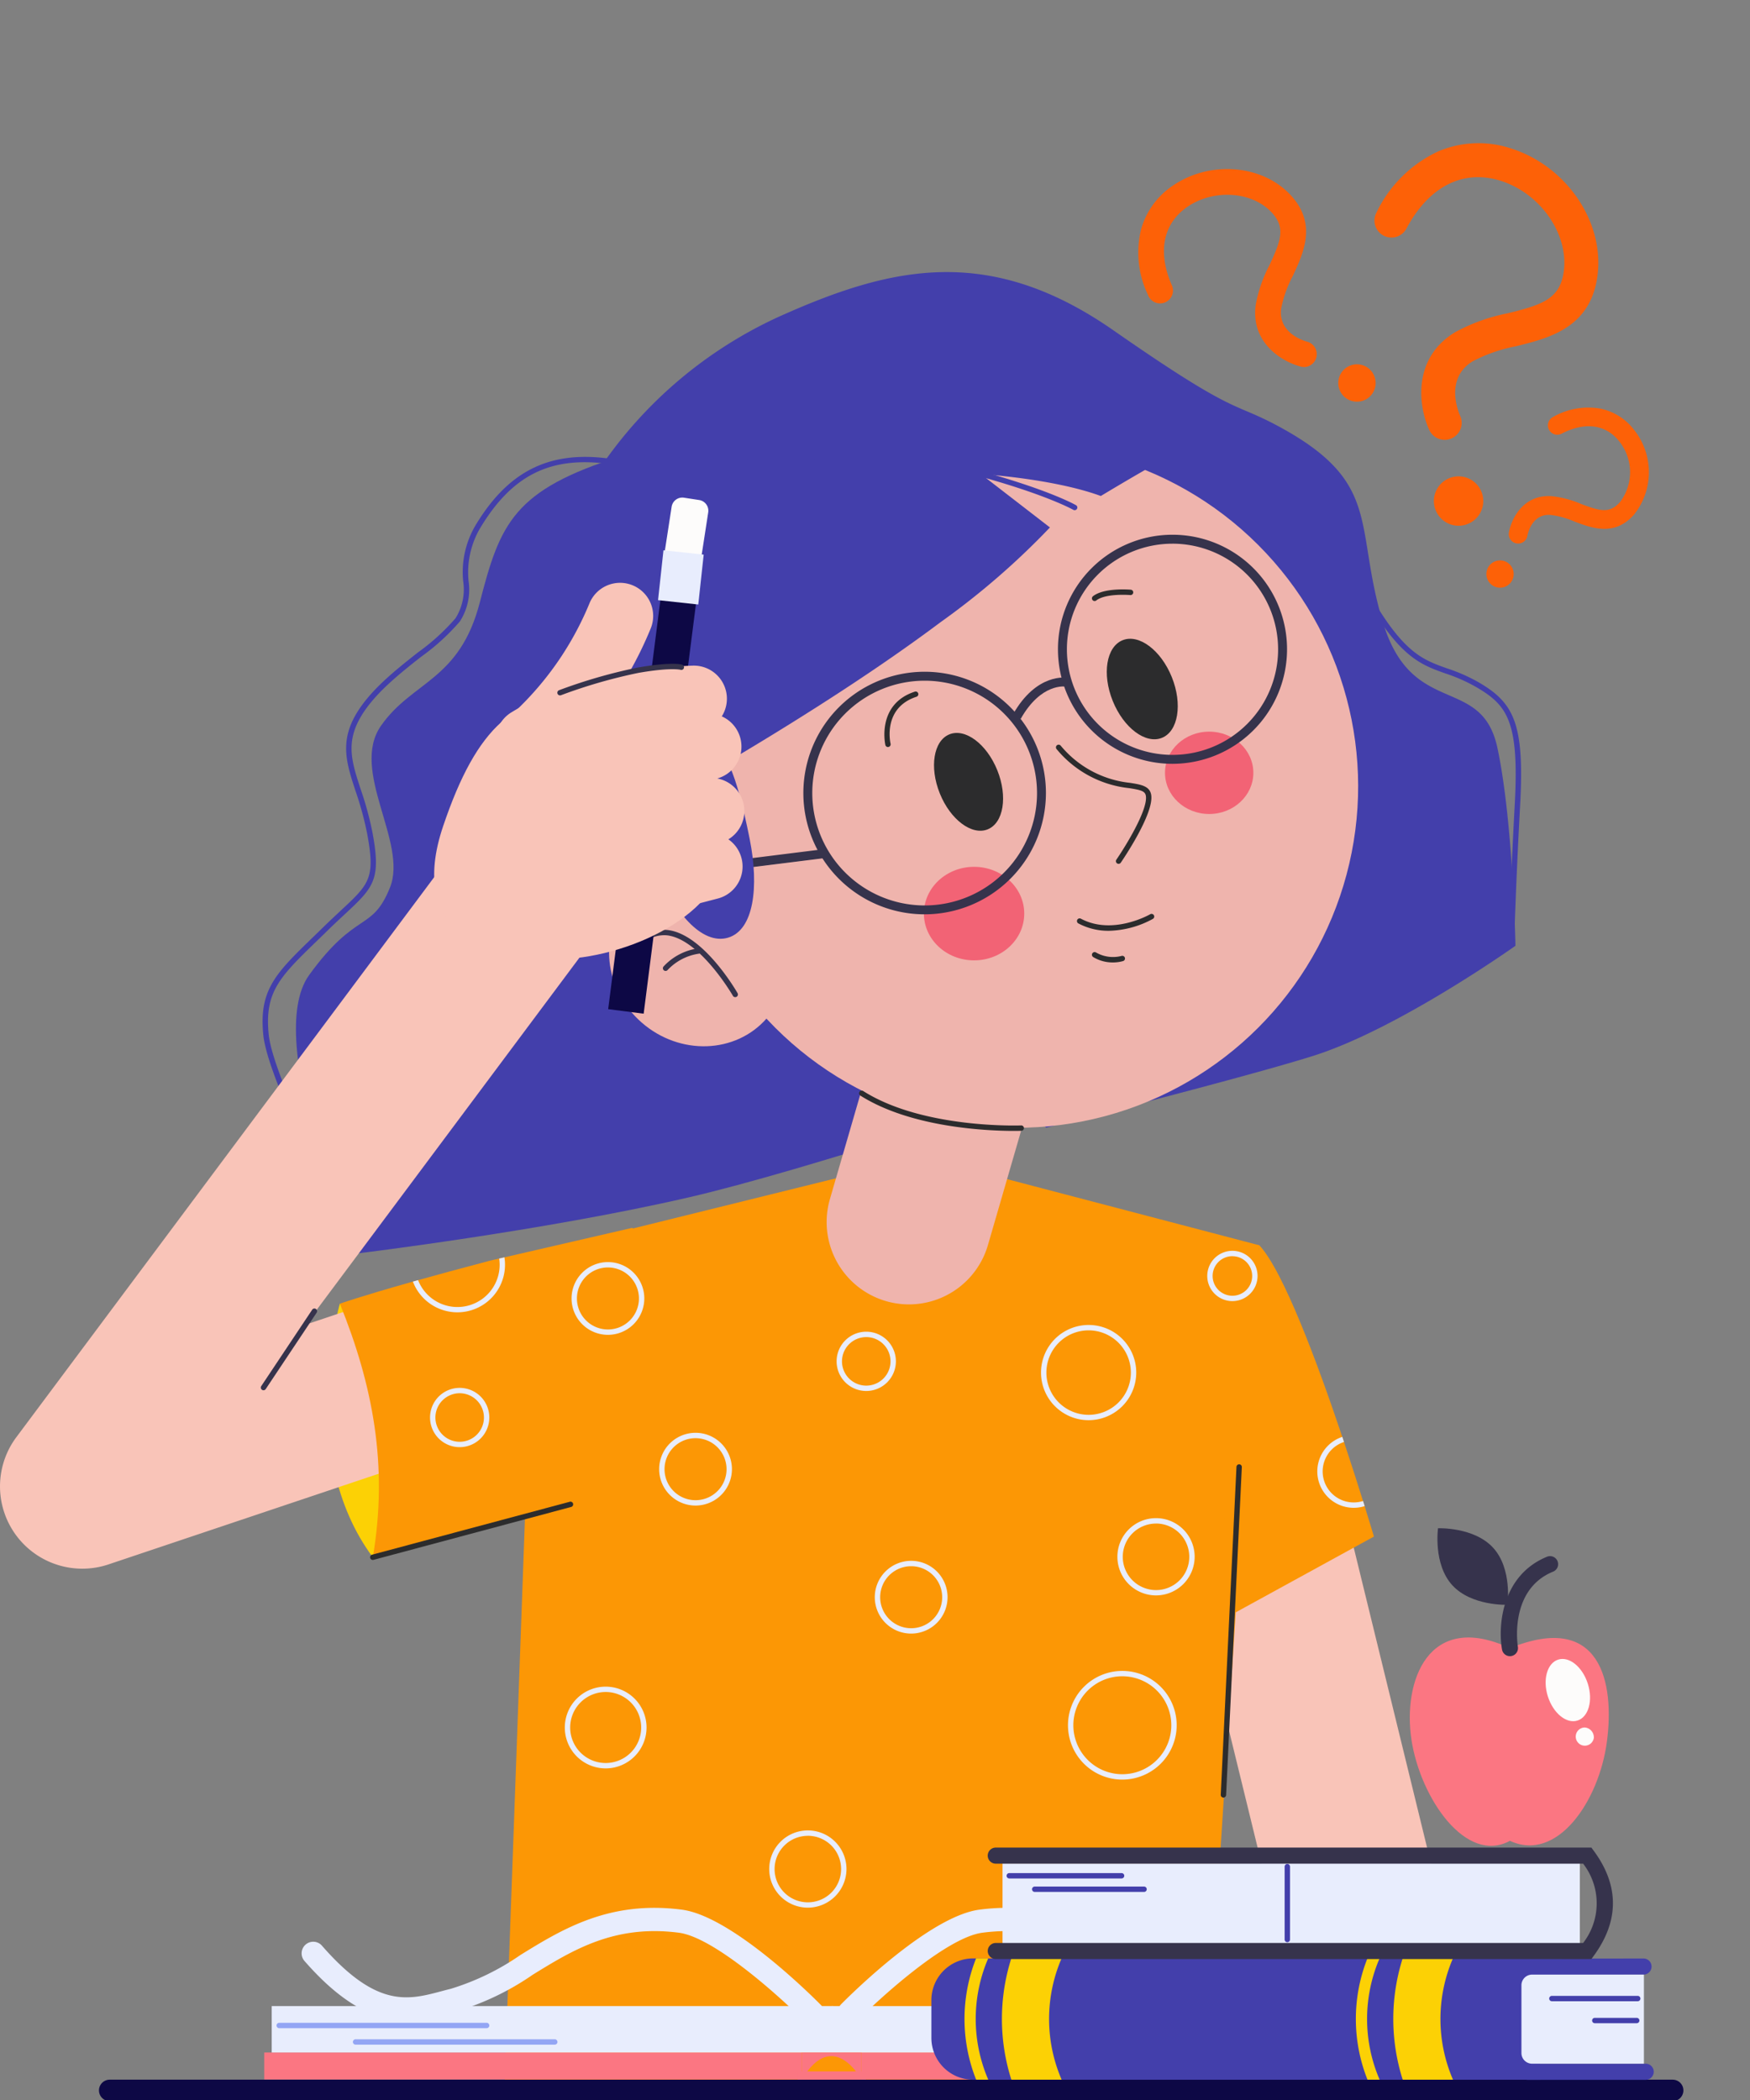 <svg xmlns="http://www.w3.org/2000/svg" xmlns:xlink="http://www.w3.org/1999/xlink" width="190" height="228" viewBox="0 0 190 228">
  <rect x="0" y="0" width="190" height="228" fill="#808080" stroke="none"/>
  <defs>
    <clipPath id="clip-path">
      <rect id="Rectángulo_422945" data-name="Rectángulo 422945" width="190" height="228" transform="translate(180 2021)" fill="#fff" stroke="#707070" stroke-width="1"/>
    </clipPath>
  </defs>
  <g id="Enmascarar_grupo_1225071" data-name="Enmascarar grupo 1225071" transform="translate(-180 -2021)" clip-path="url(#clip-path)">
    <g id="Grupo_1230458" data-name="Grupo 1230458" transform="translate(-2223.744 1767.983)">
      <g id="Grupo_1230394" data-name="Grupo 1230394" transform="translate(2527.311 390.503)">
        <path id="Trazado_1192775" data-name="Trazado 1192775" d="M3001.6,1055.829H2983.2l-19.162-78.416a8.933,8.933,0,1,1,17.356-4.241Z" transform="translate(-2963.783 -966.356)" fill="#f9c4b8"/>
      </g>
      <path id="Trazado_1192776" data-name="Trazado 1192776" d="M2569.735,1012.28c-8.374-11.273-3.577-27.532-3.577-27.532l11.056,10.65Z" transform="translate(-125.513 -590.187)" fill="#fcd105"/>
      <path id="Trazado_1192777" data-name="Trazado 1192777" d="M2728.132,1013.178l-76.092-.163,3.252-90.075,42.111-10.406,36.582,9.593Z" transform="translate(-193.512 -533.906)" fill="#fc9705"/>
      <path id="Trazado_1192778" data-name="Trazado 1192778" d="M2698.47,498.56a47.151,47.151,0,0,1,19.511-16.584c11.95-5.366,22.681-8.048,36.339,1.463s12.777,7.623,18.047,10.487c11.219,6.1,8.048,10.731,11.219,21.218s10.731,5.609,12.438,13.658,1.951,21.462,1.951,21.462-12.682,9.024-21.95,11.95c-7.5,2.368-29.022,7.8-29.022,7.8Z" transform="translate(-229.697 -194.562)" fill="#433fab"/>
      <path id="Trazado_1192779" data-name="Trazado 1192779" d="M2584.711,567.663c-11.706,3.658-13.17,7.317-15.365,15.853s-7.317,8.536-10.731,13.414,2.927,12.682.975,17.56-3.658,2.439-8.78,9.512,5.121,30.242,5.121,30.242,20.242-2.439,36.095-6.1c12.675-2.925,38.046-11.463,38.046-11.463l-21.706-68.532Z" transform="translate(-113.5 -265.127)" fill="#433fab"/>
      <g id="Grupo_1230395" data-name="Grupo 1230395" transform="translate(2493.491 361.644)">
        <path id="Trazado_1192780" data-name="Trazado 1192780" d="M2819.442,868.55a8.94,8.94,0,0,1-8.583-11.427l4.39-15.121a8.933,8.933,0,0,1,17.158,4.981l-4.39,15.121A8.935,8.935,0,0,1,2819.442,868.55Z" transform="translate(-2810.502 -835.557)" fill="#efb4ad"/>
      </g>
      <g id="Grupo_1230396" data-name="Grupo 1230396" transform="translate(2414.491 478.81)">
        <path id="Trazado_1192781" data-name="Trazado 1192781" d="M2623.31,1368.918H2453.618a1.165,1.165,0,1,1,0-2.33H2623.31a1.165,1.165,0,0,1,0,2.33Z" transform="translate(-2452.453 -1366.588)" fill="#0d0845"/>
      </g>
      <circle id="Elipse_14834" data-name="Elipse 14834" cx="37.071" cy="37.071" r="37.071" transform="translate(2461.703 338.391) rotate(-45)" fill="#efb4ad"/>
      <ellipse id="Elipse_14835" data-name="Elipse 14835" cx="9.268" cy="9.918" rx="9.268" ry="9.918" transform="translate(2465.947 357.536) rotate(-48.953)" fill="#efb4ad"/>
      <ellipse id="Elipse_14836" data-name="Elipse 14836" cx="3.458" cy="5.713" rx="3.458" ry="5.713" transform="translate(2522.42 323.819) rotate(-21.945)" fill="#2c2c2d"/>
      <ellipse id="Elipse_14837" data-name="Elipse 14837" cx="3.365" cy="5.56" rx="3.365" ry="5.56" transform="translate(2503.702 334.003) rotate(-21.945)" fill="#2c2c2d"/>
      <g id="Grupo_1230397" data-name="Grupo 1230397" transform="translate(2518.395 333.868)">
        <path id="Trazado_1192782" data-name="Trazado 1192782" d="M2930.168,722.608a.292.292,0,0,1-.24-.456c.977-1.42,3.456-5.436,3.2-6.941-.088-.527-.619-.633-1.813-.824a11.817,11.817,0,0,1-7.874-4.234.291.291,0,0,1,.437-.385,11.3,11.3,0,0,0,7.529,4.044c1.193.19,2.135.341,2.3,1.3.341,2.044-3.15,7.151-3.3,7.367A.289.289,0,0,1,2930.168,722.608Z" transform="translate(-2923.373 -709.669)" fill="#2c2c2d"/>
      </g>
      <g id="Grupo_1230398" data-name="Grupo 1230398" transform="translate(2513.713 326.576)">
        <path id="Trazado_1192783" data-name="Trazado 1192783" d="M2903,681.108l-.845-.478c2.58-4.559,5.823-4,5.959-3.977l-.18.954C2907.823,677.589,2905.212,677.189,2903,681.108Z" transform="translate(-2902.15 -676.618)" fill="#36334c"/>
      </g>
      <g id="Grupo_1230399" data-name="Grupo 1230399" transform="translate(2477.067 345.218)">
        <path id="Trazado_1192784" data-name="Trazado 1192784" d="M2736.547,764.034a.486.486,0,0,1-.06-.967l15.609-1.951a.485.485,0,1,1,.121.963l-15.609,1.951A.474.474,0,0,1,2736.547,764.034Z" transform="translate(-2736.062 -761.111)" fill="#36334c"/>
      </g>
      <g id="Grupo_1230400" data-name="Grupo 1230400" transform="translate(2472.628 353.963)">
        <path id="Trazado_1192785" data-name="Trazado 1192785" d="M2726.883,808.061a.29.29,0,0,1-.253-.146c-.036-.062-3.6-6.2-7.193-6.569a3.443,3.443,0,0,0-2.986,1.333.291.291,0,0,1-.435-.387,3.991,3.991,0,0,1,3.482-1.525c3.894.4,7.487,6.595,7.638,6.858a.291.291,0,0,1-.253.436Z" transform="translate(-2715.942 -800.745)" fill="#36334c"/>
      </g>
      <g id="Grupo_1230401" data-name="Grupo 1230401" transform="translate(2475.716 355.98)">
        <path id="Trazado_1192786" data-name="Trazado 1192786" d="M2730.231,812.342a.291.291,0,0,1-.222-.48,6.3,6.3,0,0,1,3.767-1.971.291.291,0,0,1,.065.579,5.811,5.811,0,0,0-3.387,1.769A.294.294,0,0,1,2730.231,812.342Z" transform="translate(-2729.94 -809.889)" fill="#36334c"/>
      </g>
      <g id="Grupo_1230402" data-name="Grupo 1230402" transform="translate(2520.673 352.241)">
        <path id="Trazado_1192787" data-name="Trazado 1192787" d="M2937.147,794.774a6.931,6.931,0,0,1-3.3-.8.291.291,0,0,1,.274-.514c3.467,1.849,7.479-.458,7.52-.482a.291.291,0,0,1,.3.5A10.4,10.4,0,0,1,2937.147,794.774Z" transform="translate(-2933.695 -792.94)" fill="#2c2c2d"/>
      </g>
      <g id="Grupo_1230403" data-name="Grupo 1230403" transform="translate(2522.298 356.387)">
        <path id="Trazado_1192788" data-name="Trazado 1192788" d="M2943.331,812.856a4.054,4.054,0,0,1-2.128-.583.291.291,0,1,1,.3-.5,3.694,3.694,0,0,0,2.769.377.291.291,0,0,1,.175.556A4.039,4.039,0,0,1,2943.331,812.856Z" transform="translate(-2941.063 -811.732)" fill="#2c2c2d"/>
      </g>
      <path id="Trazado_1192789" data-name="Trazado 1192789" d="M2732.382,721.243c1.034,5.2.44,9.87-2.36,10.695s-5.952-2.736-7.778-7.71c-2.817-7.671-.44-9.871,2.359-10.695S2729.343,705.989,2732.382,721.243Z" transform="translate(-247.24 -377.114)" fill="#433fab"/>
      <path id="Trazado_1192790" data-name="Trazado 1192790" d="M2754.7,553.531s7.839.482,13.027,2.382c4.466-2.69,7.46-4.333,7.46-4.333s-8.351-4.614-23.576-4.552c-3.952.016-10.1,2.463-13.6,4.307-5.149,2.718-12.392,7.573-16.483,14.878a31.6,31.6,0,0,0-3.089,23.576s18.21-9.918,31.868-20.161a82.543,82.543,0,0,0,11.895-10.3Z" transform="translate(-244.465 -249.045)" fill="#433fab"/>
      <g id="Grupo_1230404" data-name="Grupo 1230404" transform="translate(2509.398 304.033)">
        <path id="Trazado_1192791" data-name="Trazado 1192791" d="M2893.618,578.825a.289.289,0,0,1-.145-.039c-.029-.017-3-1.69-10.662-3.765a.291.291,0,1,1,.152-.562c7.751,2.1,10.679,3.753,10.8,3.822a.291.291,0,0,1-.146.544Z" transform="translate(-2882.596 -574.449)" fill="#433fab"/>
      </g>
      <g id="Grupo_1230405" data-name="Grupo 1230405" transform="translate(2432.249 302.623)">
        <path id="Trazado_1192792" data-name="Trazado 1192792" d="M2542.7,653.521c-.373-.71-9.137-17.452-9.679-22.651-.515-4.945,1.349-6.752,5.433-10.709q.5-.486,1.048-1.019c.722-.706,1.361-1.3,1.924-1.826,3.114-2.9,3.762-3.506,2.871-8.319a35.058,35.058,0,0,0-1.27-4.672c-.974-2.98-1.743-5.334.115-8.43,1.538-2.562,4.25-4.7,6.643-6.593a23.462,23.462,0,0,0,4.1-3.726,5.873,5.873,0,0,0,.833-4,9.984,9.984,0,0,1,1.321-6.059c3.523-5.872,7.957-8.121,14.378-7.293l-.074.578c-6.243-.806-10.371,1.292-13.8,7.015a9.493,9.493,0,0,0-1.238,5.744,6.4,6.4,0,0,1-.945,4.359,23.738,23.738,0,0,1-4.212,3.84c-2.354,1.858-5.021,3.965-6.5,6.436-1.721,2.868-1.024,5-.06,7.949a35.508,35.508,0,0,1,1.289,4.747c.949,5.127.1,5.916-3.047,8.851-.561.523-1.2,1.115-1.914,1.816q-.548.535-1.05,1.021c-4.063,3.937-5.744,5.567-5.259,10.23.53,5.088,9.524,22.268,9.615,22.441Z" transform="translate(-2532.933 -568.059)" fill="#433fab"/>
      </g>
      <g id="Grupo_1230406" data-name="Grupo 1230406" transform="translate(2552.665 318.724)">
        <path id="Trazado_1192793" data-name="Trazado 1192793" d="M3094.162,677.855l-.582-.015c0-.062.168-6.313.651-15.237.488-9.024-.832-10.722-4.192-12.686a18.187,18.187,0,0,0-3.348-1.479c-2.5-.891-4.663-1.659-8-7.1l.5-.3c3.229,5.268,5.2,5.969,7.7,6.858a18.673,18.673,0,0,1,3.447,1.524c3.778,2.209,4.955,4.429,4.48,13.22C3094.33,671.55,3094.162,677.793,3094.162,677.855Z" transform="translate(-3078.691 -641.031)" fill="#433fab"/>
      </g>
      <ellipse id="Elipse_14838" data-name="Elipse 14838" cx="5.447" cy="5.078" rx="5.447" ry="5.078" transform="translate(2504.054 347.129)" fill="#f26375"/>
      <ellipse id="Elipse_14839" data-name="Elipse 14839" cx="4.796" cy="4.471" rx="4.796" ry="4.471" transform="translate(2530.23 332.452)" fill="#f26375"/>
      <g id="Grupo_1230407" data-name="Grupo 1230407" transform="translate(2518.608 311.074)">
        <path id="Trazado_1192794" data-name="Trazado 1192794" d="M2936.774,631.232a12.436,12.436,0,1,1,12.436-12.436A12.45,12.45,0,0,1,2936.774,631.232Zm0-23.9a11.465,11.465,0,1,0,11.465,11.465A11.478,11.478,0,0,0,2936.774,607.331Z" transform="translate(-2924.338 -606.36)" fill="#36334c"/>
      </g>
      <g id="Grupo_1230408" data-name="Grupo 1230408" transform="translate(2490.967 325.951)">
        <path id="Trazado_1192795" data-name="Trazado 1192795" d="M2812.229,700.122a13.168,13.168,0,1,1,13.167-13.168A13.183,13.183,0,0,1,2812.229,700.122Zm0-25.364a12.2,12.2,0,1,0,12.2,12.2A12.21,12.21,0,0,0,2812.229,674.758Z" transform="translate(-2799.061 -673.787)" fill="#36334c"/>
      </g>
      <g id="Grupo_1230409" data-name="Grupo 1230409" transform="translate(2497.014 371.426)">
        <path id="Trazado_1192796" data-name="Trazado 1192796" d="M2843.262,884.269c-2.648,0-11.073-.295-16.658-3.837a.291.291,0,1,1,.312-.492c6.51,4.129,17.042,3.74,17.148,3.735a.291.291,0,1,1,.024.582C2844.071,884.258,2843.776,884.269,2843.262,884.269Z" transform="translate(-2826.468 -879.895)" fill="#2c2c2d"/>
      </g>
      <g id="Grupo_1230410" data-name="Grupo 1230410" transform="translate(2403.744 342.703)">
        <path id="Trazado_1192797" data-name="Trazado 1192797" d="M2412.679,830.341a8.934,8.934,0,0,1-7.161-14.276l46.826-62.76a8.933,8.933,0,1,1,14.32,10.684l-29.737,39.856L2457.312,797A8.933,8.933,0,0,1,2463,813.943l-47.476,15.934A8.885,8.885,0,0,1,2412.679,830.341Z" transform="translate(-2403.744 -749.713)" fill="#f9c4b8"/>
      </g>
      <g id="Grupo_1230412" data-name="Grupo 1230412" transform="translate(2469.775 307.038)">
        <g id="Grupo_1230411" data-name="Grupo 1230411" transform="translate(0 6.395)">
          <rect id="Rectángulo_422932" data-name="Rectángulo 422932" width="49.546" height="3.884" transform="translate(0 49.15) rotate(-82.727)" fill="#0d0845"/>
        </g>
        <path id="Trazado_1192798" data-name="Trazado 1192798" d="M2733.488,595.431l-1.657-.256a1.175,1.175,0,0,1-.979-1.336l.736-4.779a1.175,1.175,0,0,1,1.336-.979l1.657.255a1.175,1.175,0,0,1,.979,1.336l-.736,4.779A1.175,1.175,0,0,1,2733.488,595.431Z" transform="translate(-2724.698 -588.067)" fill="#fdfcfb"/>
        <rect id="Rectángulo_422933" data-name="Rectángulo 422933" width="4.393" height="5.447" transform="matrix(0.994, 0.108, -0.108, 0.994, 6.003, 5.723)" fill="#e8edfd"/>
      </g>
      <path id="Trazado_1192799" data-name="Trazado 1192799" d="M2649.105,701.253c0,7.543-10.993,12.357-18.535,12.357s-16.1-2.927-12.194-14.47c3.688-10.91,7.9-14.308,15.446-14.308S2649.105,693.71,2649.105,701.253Z" transform="translate(-166.514 -356.444)" fill="#f9c4b8"/>
      <g id="Grupo_1230413" data-name="Grupo 1230413" transform="translate(2457.537 325.282)">
        <path id="Trazado_1192800" data-name="Trazado 1192800" d="M2651.145,682.5a3.593,3.593,0,0,1-1.895-6.648c7.563-4.682,19.18-5.075,19.67-5.089a3.593,3.593,0,1,1,.211,7.182c-.1,0-10.191.359-16.1,4.016A3.577,3.577,0,0,1,2651.145,682.5Z" transform="translate(-2647.548 -670.757)" fill="#f9c4b8"/>
      </g>
      <g id="Grupo_1230414" data-name="Grupo 1230414" transform="translate(2463.716 330.484)">
        <path id="Trazado_1192801" data-name="Trazado 1192801" d="M2679.14,704.123a3.593,3.593,0,0,1-.684-7.12l13.332-2.6a3.593,3.593,0,1,1,1.376,7.053l-13.333,2.6A3.61,3.61,0,0,1,2679.14,704.123Z" transform="translate(-2675.551 -694.334)" fill="#f9c4b8"/>
      </g>
      <g id="Grupo_1230415" data-name="Grupo 1230415" transform="translate(2467.129 337.476)">
        <path id="Trazado_1192802" data-name="Trazado 1192802" d="M2694.613,735.973a3.593,3.593,0,0,1-.934-7.062l10.243-2.764a3.593,3.593,0,1,1,1.872,6.938l-10.243,2.764A3.608,3.608,0,0,1,2694.613,735.973Z" transform="translate(-2691.022 -726.022)" fill="#f9c4b8"/>
      </g>
      <g id="Grupo_1230416" data-name="Grupo 1230416" transform="translate(2469.731 343.492)">
        <path id="Trazado_1192803" data-name="Trazado 1192803" d="M2706.4,762.426a3.593,3.593,0,0,1-.9-7.07l7.479-1.951a3.593,3.593,0,0,1,1.814,6.953l-7.479,1.951A3.6,3.6,0,0,1,2706.4,762.426Z" transform="translate(-2702.814 -753.287)" fill="#f9c4b8"/>
      </g>
      <g id="Grupo_1230417" data-name="Grupo 1230417" transform="translate(2456.4 316.339)">
        <path id="Trazado_1192804" data-name="Trazado 1192804" d="M2645.988,652.206a3.593,3.593,0,0,1-2.116-6.5,33.763,33.763,0,0,0,9.841-13.244,3.593,3.593,0,1,1,6.656,2.707,40.5,40.5,0,0,1-12.271,16.348A3.579,3.579,0,0,1,2645.988,652.206Z" transform="translate(-2642.392 -630.224)" fill="#f9c4b8"/>
      </g>
      <g id="Grupo_1230418" data-name="Grupo 1230418" transform="translate(2432.061 395.084)">
        <path id="Trazado_1192805" data-name="Trazado 1192805" d="M2532.372,995.991a.291.291,0,0,1-.242-.453l5.528-8.292a.291.291,0,1,1,.485.323l-5.528,8.292A.291.291,0,0,1,2532.372,995.991Z" transform="translate(-2532.081 -987.116)" fill="#36334c"/>
      </g>
      <path id="Trazado_1192806" data-name="Trazado 1192806" d="M2574.564,983.179c1.7-10-.025-18.745-3.577-27.532,0,0,2.061-.744,7.929-2.4.184-.051.371-.1.563-.157,2.107-.59,4.673-1.29,7.766-2.105l1.041-.241.567-.13,13.892-3.206,13.767,24.173Z" transform="translate(-130.342 -561.086)" fill="#fc9705"/>
      <path id="Trazado_1192807" data-name="Trazado 1192807" d="M3017.495,987.634l-17.642,9.673,5.2-41.3c2.612,2.8,6.319,12.788,9.007,20.8.062.184.122.369.185.552.81,2.431,1.519,4.657,2.066,6.409.06.19.118.377.175.555C3017.122,986.363,3017.495,987.634,3017.495,987.634Z" transform="translate(-464.583 -567.789)" fill="#fc9705"/>
      <g id="Grupo_1230419" data-name="Grupo 1230419" transform="translate(2536.282 411.994)">
        <path id="Trazado_1192808" data-name="Trazado 1192808" d="M3004.731,1099.948h-.014a.291.291,0,0,1-.277-.3l1.707-35.607a.291.291,0,1,1,.582.028l-1.707,35.607A.294.294,0,0,1,3004.731,1099.948Z" transform="translate(-3004.44 -1063.758)" fill="#2c2c2d"/>
      </g>
      <g id="Grupo_1230420" data-name="Grupo 1230420" transform="translate(2443.929 416.057)">
        <path id="Trazado_1192809" data-name="Trazado 1192809" d="M2586.161,1088.5a.291.291,0,0,1-.075-.573l21.462-5.745a.291.291,0,1,1,.151.563l-21.462,5.745A.249.249,0,0,1,2586.161,1088.5Z" transform="translate(-2585.87 -1082.174)" fill="#2c2c2d"/>
      </g>
      <g id="Grupo_1230421" data-name="Grupo 1230421" transform="translate(2464.254 325.087)">
        <path id="Trazado_1192810" data-name="Trazado 1192810" d="M2678.28,673.3a.291.291,0,0,1-.1-.564,57.045,57.045,0,0,1,8.508-2.454c3.7-.644,4.75-.35,4.857-.314a.291.291,0,1,1-.184.553c-.005,0-1.016-.283-4.573.336a56.442,56.442,0,0,0-8.4,2.424A.3.3,0,0,1,2678.28,673.3Z" transform="translate(-2677.989 -669.87)" fill="#36334c"/>
      </g>
      <g id="Grupo_1230422" data-name="Grupo 1230422" transform="translate(2436.455 460.154)">
        <path id="Trazado_1192811" data-name="Trazado 1192811" d="M2607.524,1294.728a1.26,1.26,0,0,1-.9-.375c-2.476-2.506-9.751-9.119-13.635-9.622-6.988-.907-11.5,1.874-15.865,4.563a29.092,29.092,0,0,1-8.277,3.974c-.323.079-.648.166-.976.253-3.815,1.017-8.564,2.282-15.566-5.767a1.262,1.262,0,0,1,1.9-1.657c5.969,6.861,9.39,5.95,13.012,4.985.344-.092.684-.182,1.023-.265a27.236,27.236,0,0,0,7.556-3.672c4.517-2.784,9.638-5.938,17.513-4.917,5.443.706,14.134,9.367,15.106,10.352a1.263,1.263,0,0,1-.9,2.15Z" transform="translate(-2551.997 -1282.03)" fill="#e8edfd"/>
      </g>
      <rect id="Rectángulo_422934" data-name="Rectángulo 422934" width="58.37" height="2.927" transform="translate(2432.433 475.861)" fill="#fb7682"/>
      <rect id="Rectángulo_422935" data-name="Rectángulo 422935" width="60.931" height="5.04" transform="translate(2433.245 470.819)" fill="#e8edfd"/>
      <g id="Grupo_1230423" data-name="Grupo 1230423" transform="translate(2433.768 472.64)">
        <path id="Trazado_1192812" data-name="Trazado 1192812" d="M2562.629,1339.2H2540.11a.291.291,0,0,1,0-.583h22.519a.291.291,0,0,1,0,.583Z" transform="translate(-2539.819 -1338.62)" fill="#93a5f4"/>
      </g>
      <g id="Grupo_1230424" data-name="Grupo 1230424" transform="translate(2442.06 474.427)">
        <path id="Trazado_1192813" data-name="Trazado 1192813" d="M2599.318,1347.3h-21.625a.291.291,0,0,1,0-.583h21.625a.291.291,0,0,1,0,.583Z" transform="translate(-2577.402 -1346.72)" fill="#93a5f4"/>
      </g>
      <g id="Grupo_1230425" data-name="Grupo 1230425" transform="translate(2494.704 460.153)">
        <path id="Trazado_1192814" data-name="Trazado 1192814" d="M2817.261,1294.645a1.262,1.262,0,0,1-.9-2.149c.965-.977,9.582-9.565,15.025-10.271,7.878-1.022,13,2.134,17.513,4.917a27.244,27.244,0,0,0,7.556,3.672c.339.083.679.174,1.023.265,3.621.965,7.042,1.876,13.011-4.985a1.262,1.262,0,0,1,1.9,1.657c-7,8.048-11.751,6.783-15.566,5.767-.328-.087-.653-.174-.976-.253a29.088,29.088,0,0,1-8.277-3.974c-4.364-2.688-8.876-5.469-15.864-4.562-3.888.5-11.1,7.058-13.553,9.541A1.263,1.263,0,0,1,2817.261,1294.645Z" transform="translate(-2815.999 -1282.028)" fill="#e8edfd"/>
      </g>
      <rect id="Rectángulo_422936" data-name="Rectángulo 422936" width="58.167" height="2.927" transform="translate(2555.432 478.787) rotate(180)" fill="#fb7682"/>
      <rect id="Rectángulo_422937" data-name="Rectángulo 422937" width="60.538" height="5.04" transform="translate(2554.619 475.861) rotate(180)" fill="#e8edfd"/>
      <g id="Grupo_1230426" data-name="Grupo 1230426" transform="translate(2530.997 472.64)">
        <path id="Trazado_1192815" data-name="Trazado 1192815" d="M3003.3,1339.2h-22.519a.291.291,0,0,1,0-.583H3003.3a.291.291,0,0,1,0,.583Z" transform="translate(-2980.488 -1338.62)" fill="#93a5f4"/>
      </g>
      <g id="Grupo_1230427" data-name="Grupo 1230427" transform="translate(2523.598 474.427)">
        <path id="Trazado_1192816" data-name="Trazado 1192816" d="M2968.868,1347.3h-21.625a.291.291,0,0,1,0-.583h21.625a.291.291,0,1,1,0,.583Z" transform="translate(-2946.952 -1346.72)" fill="#93a5f4"/>
      </g>
      <path id="Trazado_1192817" data-name="Trazado 1192817" d="M2798.32,1356.142c3.414-5.694,6.463,0,6.463,0v-2.927h-6.463Z" transform="translate(-307.517 -877.356)" fill="#fb7682"/>
      <rect id="Rectángulo_422938" data-name="Rectángulo 422938" width="7.398" height="0.894" transform="translate(2490.356 477.913)" fill="#fb7682"/>
      <path id="Trazado_1192818" data-name="Trazado 1192818" d="M2866.9,1306.919h-.309a4.536,4.536,0,0,0-4.539,4.536v4.1a4.537,4.537,0,0,0,4.539,4.536h61.555v-13.169H2866.9Z" transform="translate(-357.186 -841.274)" fill="#433fab"/>
      <g id="Grupo_1230428" data-name="Grupo 1230428" transform="translate(2568.908 465.654)">
        <path id="Trazado_1192819" data-name="Trazado 1192819" d="M3153.183,1308.727a.874.874,0,0,1,0-1.748l12.4-.019a.874.874,0,0,1,0,1.748l-12.4.019Z" transform="translate(-3152.309 -1306.96)" fill="#433fab"/>
      </g>
      <g id="Grupo_1230429" data-name="Grupo 1230429" transform="translate(2568.704 477.078)">
        <path id="Trazado_1192820" data-name="Trazado 1192820" d="M3165.1,1360.486h-12.844a.874.874,0,0,1,0-1.748H3165.1a.874.874,0,0,1,0,1.748Z" transform="translate(-3151.384 -1358.738)" fill="#433fab"/>
      </g>
      <path id="Trazado_1192821" data-name="Trazado 1192821" d="M2903.247,1320.093h-5.459a21.741,21.741,0,0,1-.008-13.169h5.457A16.63,16.63,0,0,0,2903.247,1320.093Z" transform="translate(-384.239 -841.278)" fill="#fcd105"/>
      <path id="Trazado_1192822" data-name="Trazado 1192822" d="M2880.927,1320.093a16.631,16.631,0,0,1-.01-13.169H2879.6a17.847,17.847,0,0,0,.01,13.169Z" transform="translate(-369.884 -841.278)" fill="#fcd105"/>
      <path id="Trazado_1192823" data-name="Trazado 1192823" d="M3095.827,1320.093h-5.459a21.743,21.743,0,0,1-.008-13.169h5.457A16.631,16.631,0,0,0,3095.827,1320.093Z" transform="translate(-534.328 -841.278)" fill="#fcd105"/>
      <path id="Trazado_1192824" data-name="Trazado 1192824" d="M3073.5,1320.093a16.631,16.631,0,0,1-.01-13.169h-1.319a17.845,17.845,0,0,0,.01,13.169Z" transform="translate(-519.966 -841.278)" fill="#fcd105"/>
      <path id="Trazado_1192825" data-name="Trazado 1192825" d="M3165.7,1324.559H3153.56a1.159,1.159,0,0,1-1.159-1.159v-7.356a1.159,1.159,0,0,1,1.159-1.159H3165.7Z" transform="translate(-583.473 -847.483)" fill="#e8edfd"/>
      <g id="Grupo_1230430" data-name="Grupo 1230430" transform="translate(2571.942 469.712)">
        <path id="Trazado_1192826" data-name="Trazado 1192826" d="M3175.674,1325.932h-9.322a.291.291,0,1,1,0-.582h9.322a.291.291,0,1,1,0,.582Z" transform="translate(-3166.061 -1325.35)" fill="#433fab"/>
      </g>
      <g id="Grupo_1230431" data-name="Grupo 1230431" transform="translate(2576.603 472.097)">
        <path id="Trazado_1192827" data-name="Trazado 1192827" d="M3192.03,1336.743h-4.552a.291.291,0,1,1,0-.582h4.552a.291.291,0,1,1,0,.582Z" transform="translate(-3187.187 -1336.16)" fill="#433fab"/>
      </g>
      <rect id="Rectángulo_422939" data-name="Rectángulo 422939" width="62.679" height="9.512" transform="translate(2512.59 455.335)" fill="#e8edfd"/>
      <g id="Grupo_1230432" data-name="Grupo 1230432" transform="translate(2510.985 453.616)">
        <path id="Trazado_1192828" data-name="Trazado 1192828" d="M2955.331,1264.5h-64.667a.874.874,0,1,1,0-1.748h63.769a7.034,7.034,0,0,0,0-8.609h-63.771a.874.874,0,0,1,0-1.748h64.666l.262.356c2.768,3.764,2.768,7.6,0,11.389Z" transform="translate(-2889.79 -1252.4)" fill="#36334c"/>
      </g>
      <g id="Grupo_1230433" data-name="Grupo 1230433" transform="translate(2543.219 455.391)">
        <path id="Trazado_1192829" data-name="Trazado 1192829" d="M3036.171,1268.942a.291.291,0,0,1-.292-.291v-7.913a.291.291,0,1,1,.583,0v7.913A.291.291,0,0,1,3036.171,1268.942Z" transform="translate(-3035.88 -1260.447)" fill="#433fab"/>
      </g>
      <g id="Grupo_1230434" data-name="Grupo 1230434" transform="translate(2513.031 456.381)">
        <path id="Trazado_1192830" data-name="Trazado 1192830" d="M2911.547,1265.512h-12.194a.291.291,0,1,1,0-.582h12.194a.291.291,0,1,1,0,.582Z" transform="translate(-2899.062 -1264.93)" fill="#433fab"/>
      </g>
      <g id="Grupo_1230435" data-name="Grupo 1230435" transform="translate(2515.794 457.843)">
        <path id="Trazado_1192831" data-name="Trazado 1192831" d="M2923.746,1272.143h-11.869a.291.291,0,0,1,0-.583h11.869a.291.291,0,0,1,0,.583Z" transform="translate(-2911.585 -1271.56)" fill="#433fab"/>
      </g>
      <path id="Trazado_1192832" data-name="Trazado 1192832" d="M3118.859,1160.365c-.871,6.464-5.426,13.1-10.52,10.714-4.769,2.6-9.723-4.627-10.691-10.957s1.8-14.082,10.691-9.963C3118.2,1146.149,3119.731,1153.9,3118.859,1160.365Z" transform="translate(-540.658 -718.202)" fill="#fb7682"/>
      <path id="Trazado_1192833" data-name="Trazado 1192833" d="M3168.892,1162.249c.581,1.826.08,3.614-1.117,4s-2.64-.79-3.221-2.615-.081-3.614,1.117-4S3168.312,1160.424,3168.892,1162.249Z" transform="translate(-592.756 -726.43)" fill="#fdfcfb"/>
      <path id="Trazado_1192834" data-name="Trazado 1192834" d="M3181.128,1194.43a.987.987,0,1,1-.976-1.138A1.066,1.066,0,0,1,3181.128,1194.43Z" transform="translate(-604.341 -752.718)" fill="#fdfcfb"/>
      <g id="Grupo_1230436" data-name="Grupo 1230436" transform="translate(2566.683 421.978)">
        <path id="Trazado_1192835" data-name="Trazado 1192835" d="M3143.223,1119.863a.874.874,0,0,1-.86-.724c-.455-2.6-.022-8.052,4.864-10.064a.874.874,0,1,1,.665,1.616c-4.823,1.986-3.818,8.085-3.808,8.146a.876.876,0,0,1-.862,1.025Z" transform="translate(-3142.225 -1109.01)" fill="#36334c"/>
      </g>
      <path id="Trazado_1192836" data-name="Trazado 1192836" d="M3117.146,1097.376c2.082,2.295,1.541,6.176,1.541,6.176s-3.915.161-6-2.134-1.541-6.176-1.541-6.176S3115.063,1095.081,3117.146,1097.376Z" transform="translate(-551.274 -676.3)" fill="#36334c"/>
      <g id="Grupo_1230437" data-name="Grupo 1230437" transform="translate(2499.763 328.096)">
        <path id="Trazado_1192837" data-name="Trazado 1192837" d="M2839.315,689.539a.291.291,0,0,1-.283-.224c-.01-.044-.989-4.422,3.2-5.791a.291.291,0,1,1,.181.554c-3.676,1.2-2.852,4.945-2.815,5.1a.292.292,0,0,1-.217.35A.3.3,0,0,1,2839.315,689.539Z" transform="translate(-2838.926 -683.51)" fill="#2c2c2d"/>
      </g>
      <g id="Grupo_1230438" data-name="Grupo 1230438" transform="translate(2522.297 317.009)">
        <path id="Trazado_1192838" data-name="Trazado 1192838" d="M2941.35,634.524a.291.291,0,0,1-.18-.52c1.215-.955,3.99-.722,4.108-.711a.291.291,0,1,1-.051.581c-.026,0-2.663-.223-3.7.589A.286.286,0,0,1,2941.35,634.524Z" transform="translate(-2941.059 -633.26)" fill="#2c2c2d"/>
      </g>
      <g id="Grupo_1230440" data-name="Grupo 1230440" transform="translate(2527.311 271.37)">
        <g id="Grupo_1230439" data-name="Grupo 1230439" transform="translate(0)">
          <path id="Trazado_1192839" data-name="Trazado 1192839" d="M2681.919,361.294a1.4,1.4,0,0,1-.34-.042c-1.951-.488-5.491-2.518-4.919-6.709a15.116,15.116,0,0,1,1.5-4.324c1.229-2.638,1.795-4.093.173-5.773-2.136-2.212-6.177-2.482-9.008-.6-2.693,1.789-3.352,4.884-1.806,8.492a1.4,1.4,0,1,1-2.566,1.1,10.576,10.576,0,0,1-.725-7.14,8.479,8.479,0,0,1,3.552-4.776c3.966-2.634,9.483-2.2,12.561.987,3.03,3.138,1.543,6.328.349,8.891a12.881,12.881,0,0,0-1.262,3.523c-.369,2.705,2.509,3.539,2.838,3.626a1.4,1.4,0,0,1-.344,2.748Z" transform="translate(-2663.893 -339.798)" fill="#fd6107"/>
        </g>
        <circle id="Elipse_14840" data-name="Elipse 14840" cx="2.03" cy="2.03" r="2.03" transform="translate(21.107 22.131) rotate(-22.5)" fill="#fd6107"/>
      </g>
      <g id="Grupo_1230442" data-name="Grupo 1230442" transform="translate(2565.124 297.251)">
        <g id="Grupo_1230441" data-name="Grupo 1230441" transform="translate(2.429)">
          <path id="Trazado_1192840" data-name="Trazado 1192840" d="M2956.309,358.519a1.017,1.017,0,0,1,.012-.25c.247-1.447,1.529-4.136,4.612-3.951a11.038,11.038,0,0,1,3.23.851c1.988.749,3.078,1.08,4.211-.193a5.362,5.362,0,0,0-.061-6.589c-1.451-1.862-3.74-2.17-6.28-.845a1.019,1.019,0,0,1-.942-1.807,7.72,7.72,0,0,1,5.157-.922,6.19,6.19,0,0,1,3.673,2.321,7.377,7.377,0,0,1-.024,9.2c-2.116,2.378-4.52,1.473-6.452.745a9.391,9.391,0,0,0-2.634-.724c-1.989-.119-2.438,2.021-2.482,2.266a1.019,1.019,0,0,1-2.02-.1Z" transform="translate(-2956.306 -344.685)" fill="#fd6107"/>
        </g>
        <path id="Trazado_1192841" data-name="Trazado 1192841" d="M2946.89,422.927a1.482,1.482,0,1,1,1.365-1.589A1.481,1.481,0,0,1,2946.89,422.927Z" transform="translate(-2945.296 -403.358)" fill="#fd6107"/>
      </g>
      <g id="Grupo_1230444" data-name="Grupo 1230444" transform="translate(2552.971 268.566)">
        <g id="Grupo_1230443" data-name="Grupo 1230443" transform="translate(0 0)">
          <path id="Trazado_1192842" data-name="Trazado 1192842" d="M2829.823,258.994a1.851,1.851,0,0,1-.239-.385c-1.115-2.414-1.958-7.74,2.831-10.626a19.984,19.984,0,0,1,5.694-2.042c3.735-.921,5.7-1.544,6.088-4.606.508-4.032-2.564-8.417-6.847-9.773-4.075-1.291-7.807.6-10.24,5.178a1.845,1.845,0,0,1-3.259-1.731,13.979,13.979,0,0,1,6.751-6.664,11.207,11.207,0,0,1,7.861-.3c6,1.9,10.125,7.94,9.394,13.751-.72,5.719-5.236,6.833-8.865,7.728a17.014,17.014,0,0,0-4.673,1.62c-3.091,1.862-1.566,5.516-1.381,5.927a1.845,1.845,0,0,1-3.115,1.924Z" transform="translate(-2823.635 -227.477)" fill="#fd6107"/>
        </g>
        <circle id="Elipse_14841" data-name="Elipse 14841" cx="2.683" cy="2.683" r="2.683" transform="translate(5.474 39.857) rotate(-60.389)" fill="#fd6107"/>
      </g>
      <g id="Grupo_1230445" data-name="Grupo 1230445" transform="translate(2498.722 422.479)">
        <path id="Trazado_1192843" data-name="Trazado 1192843" d="M2838.159,1119.178a3.95,3.95,0,1,1,3.949-3.949A3.954,3.954,0,0,1,2838.159,1119.178Zm0-7.316a3.367,3.367,0,1,0,3.367,3.367A3.371,3.371,0,0,0,2838.159,1111.862Z" transform="translate(-2834.209 -1111.279)" fill="#e8edfd"/>
      </g>
      <g id="Grupo_1230446" data-name="Grupo 1230446" transform="translate(2516.769 396.871)">
        <path id="Trazado_1192844" data-name="Trazado 1192844" d="M2921.172,1005.554a5.169,5.169,0,1,1,5.169-5.169A5.175,5.175,0,0,1,2921.172,1005.554Zm0-9.754a4.586,4.586,0,1,0,4.586,4.586A4.592,4.592,0,0,0,2921.172,995.8Z" transform="translate(-2916.003 -995.216)" fill="#e8edfd"/>
      </g>
      <g id="Grupo_1230447" data-name="Grupo 1230447" transform="translate(2448.573 389.529)">
        <path id="Trazado_1192845" data-name="Trazado 1192845" d="M2616.858,961.942l-.567.13a4.867,4.867,0,0,1,.049.676,4.585,4.585,0,0,1-8.856,1.67c-.192.052-.379.107-.563.157a5.168,5.168,0,0,0,10-1.828A4.905,4.905,0,0,0,2616.858,961.942Z" transform="translate(-2606.921 -961.942)" fill="#e8edfd"/>
      </g>
      <g id="Grupo_1230448" data-name="Grupo 1230448" transform="translate(2465.065 436.139)">
        <path id="Trazado_1192846" data-name="Trazado 1192846" d="M2686.106,1182.063a4.437,4.437,0,1,1,4.437-4.437A4.443,4.443,0,0,1,2686.106,1182.063Zm0-8.294a3.855,3.855,0,1,0,3.855,3.855A3.859,3.859,0,0,0,2686.106,1173.769Z" transform="translate(-2681.668 -1173.188)" fill="#e8edfd"/>
      </g>
      <g id="Grupo_1230449" data-name="Grupo 1230449" transform="translate(2519.696 434.43)">
        <path id="Trazado_1192847" data-name="Trazado 1192847" d="M2935.168,1177.244a5.9,5.9,0,1,1,5.9-5.9A5.907,5.907,0,0,1,2935.168,1177.244Zm0-11.22a5.318,5.318,0,1,0,5.318,5.318A5.324,5.324,0,0,0,2935.168,1166.025Z" transform="translate(-2929.267 -1165.443)" fill="#e8edfd"/>
      </g>
      <g id="Grupo_1230450" data-name="Grupo 1230450" transform="translate(2465.798 390.043)">
        <path id="Trazado_1192848" data-name="Trazado 1192848" d="M2688.939,972.169a3.949,3.949,0,1,1,3.949-3.949A3.954,3.954,0,0,1,2688.939,972.169Zm0-7.316a3.367,3.367,0,1,0,3.367,3.367A3.371,3.371,0,0,0,2688.939,964.853Z" transform="translate(-2684.989 -964.27)" fill="#e8edfd"/>
      </g>
      <g id="Grupo_1230451" data-name="Grupo 1230451" transform="translate(2450.434 403.701)">
        <path id="Trazado_1192849" data-name="Trazado 1192849" d="M2618.574,1032.607a3.218,3.218,0,1,1,3.218-3.218A3.221,3.221,0,0,1,2618.574,1032.607Zm0-5.854a2.635,2.635,0,1,0,2.635,2.635A2.638,2.638,0,0,0,2618.574,1026.753Z" transform="translate(-2615.356 -1026.171)" fill="#e8edfd"/>
      </g>
      <g id="Grupo_1230452" data-name="Grupo 1230452" transform="translate(2475.31 408.579)">
        <path id="Trazado_1192850" data-name="Trazado 1192850" d="M2732.049,1056.178a3.95,3.95,0,1,1,3.95-3.95A3.954,3.954,0,0,1,2732.049,1056.178Zm0-7.316a3.367,3.367,0,1,0,3.367,3.367A3.371,3.371,0,0,0,2732.049,1048.862Z" transform="translate(-2728.099 -1048.279)" fill="#e8edfd"/>
      </g>
      <g id="Grupo_1230453" data-name="Grupo 1230453" transform="translate(2546.767 409.021)">
        <path id="Trazado_1192851" data-name="Trazado 1192851" d="M3056.927,1057.244a3.3,3.3,0,0,1-1.014.157,3.367,3.367,0,0,1-1.053-6.566c-.062-.182-.122-.367-.184-.552a3.949,3.949,0,0,0,1.237,7.7,3.889,3.889,0,0,0,1.189-.184C3057.046,1057.621,3056.989,1057.433,3056.927,1057.244Z" transform="translate(-3051.963 -1050.283)" fill="#e8edfd"/>
      </g>
      <g id="Grupo_1230454" data-name="Grupo 1230454" transform="translate(2487.259 451.747)">
        <path id="Trazado_1192852" data-name="Trazado 1192852" d="M2786.448,1252.315a4.193,4.193,0,1,1,4.193-4.193A4.2,4.2,0,0,1,2786.448,1252.315Zm0-7.8a3.611,3.611,0,1,0,3.611,3.611A3.615,3.615,0,0,0,2786.448,1244.511Z" transform="translate(-2782.254 -1243.928)" fill="#e8edfd"/>
      </g>
      <g id="Grupo_1230455" data-name="Grupo 1230455" transform="translate(2534.818 388.824)">
        <path id="Trazado_1192853" data-name="Trazado 1192853" d="M3000.536,964.2a2.73,2.73,0,1,1,2.73-2.73A2.733,2.733,0,0,1,3000.536,964.2Zm0-4.878a2.148,2.148,0,1,0,2.148,2.147A2.15,2.15,0,0,0,3000.536,959.327Z" transform="translate(-2997.806 -958.744)" fill="#e8edfd"/>
      </g>
      <g id="Grupo_1230456" data-name="Grupo 1230456" transform="translate(2525.061 417.845)">
        <path id="Trazado_1192854" data-name="Trazado 1192854" d="M2957.778,1098.664a4.194,4.194,0,1,1,4.194-4.193A4.2,4.2,0,0,1,2957.778,1098.664Zm0-7.8a3.611,3.611,0,1,0,3.611,3.611A3.615,3.615,0,0,0,2957.778,1090.86Z" transform="translate(-2953.584 -1090.277)" fill="#e8edfd"/>
      </g>
      <g id="Grupo_1230457" data-name="Grupo 1230457" transform="translate(2494.576 397.602)">
        <path id="Trazado_1192855" data-name="Trazado 1192855" d="M2818.634,1004.967a3.218,3.218,0,1,1,3.218-3.218A3.221,3.221,0,0,1,2818.634,1004.967Zm0-5.851a2.635,2.635,0,1,0,2.635,2.636A2.638,2.638,0,0,0,2818.634,999.115Z" transform="translate(-2815.416 -998.531)" fill="#e8edfd"/>
      </g>
    </g>
  </g>
</svg>
